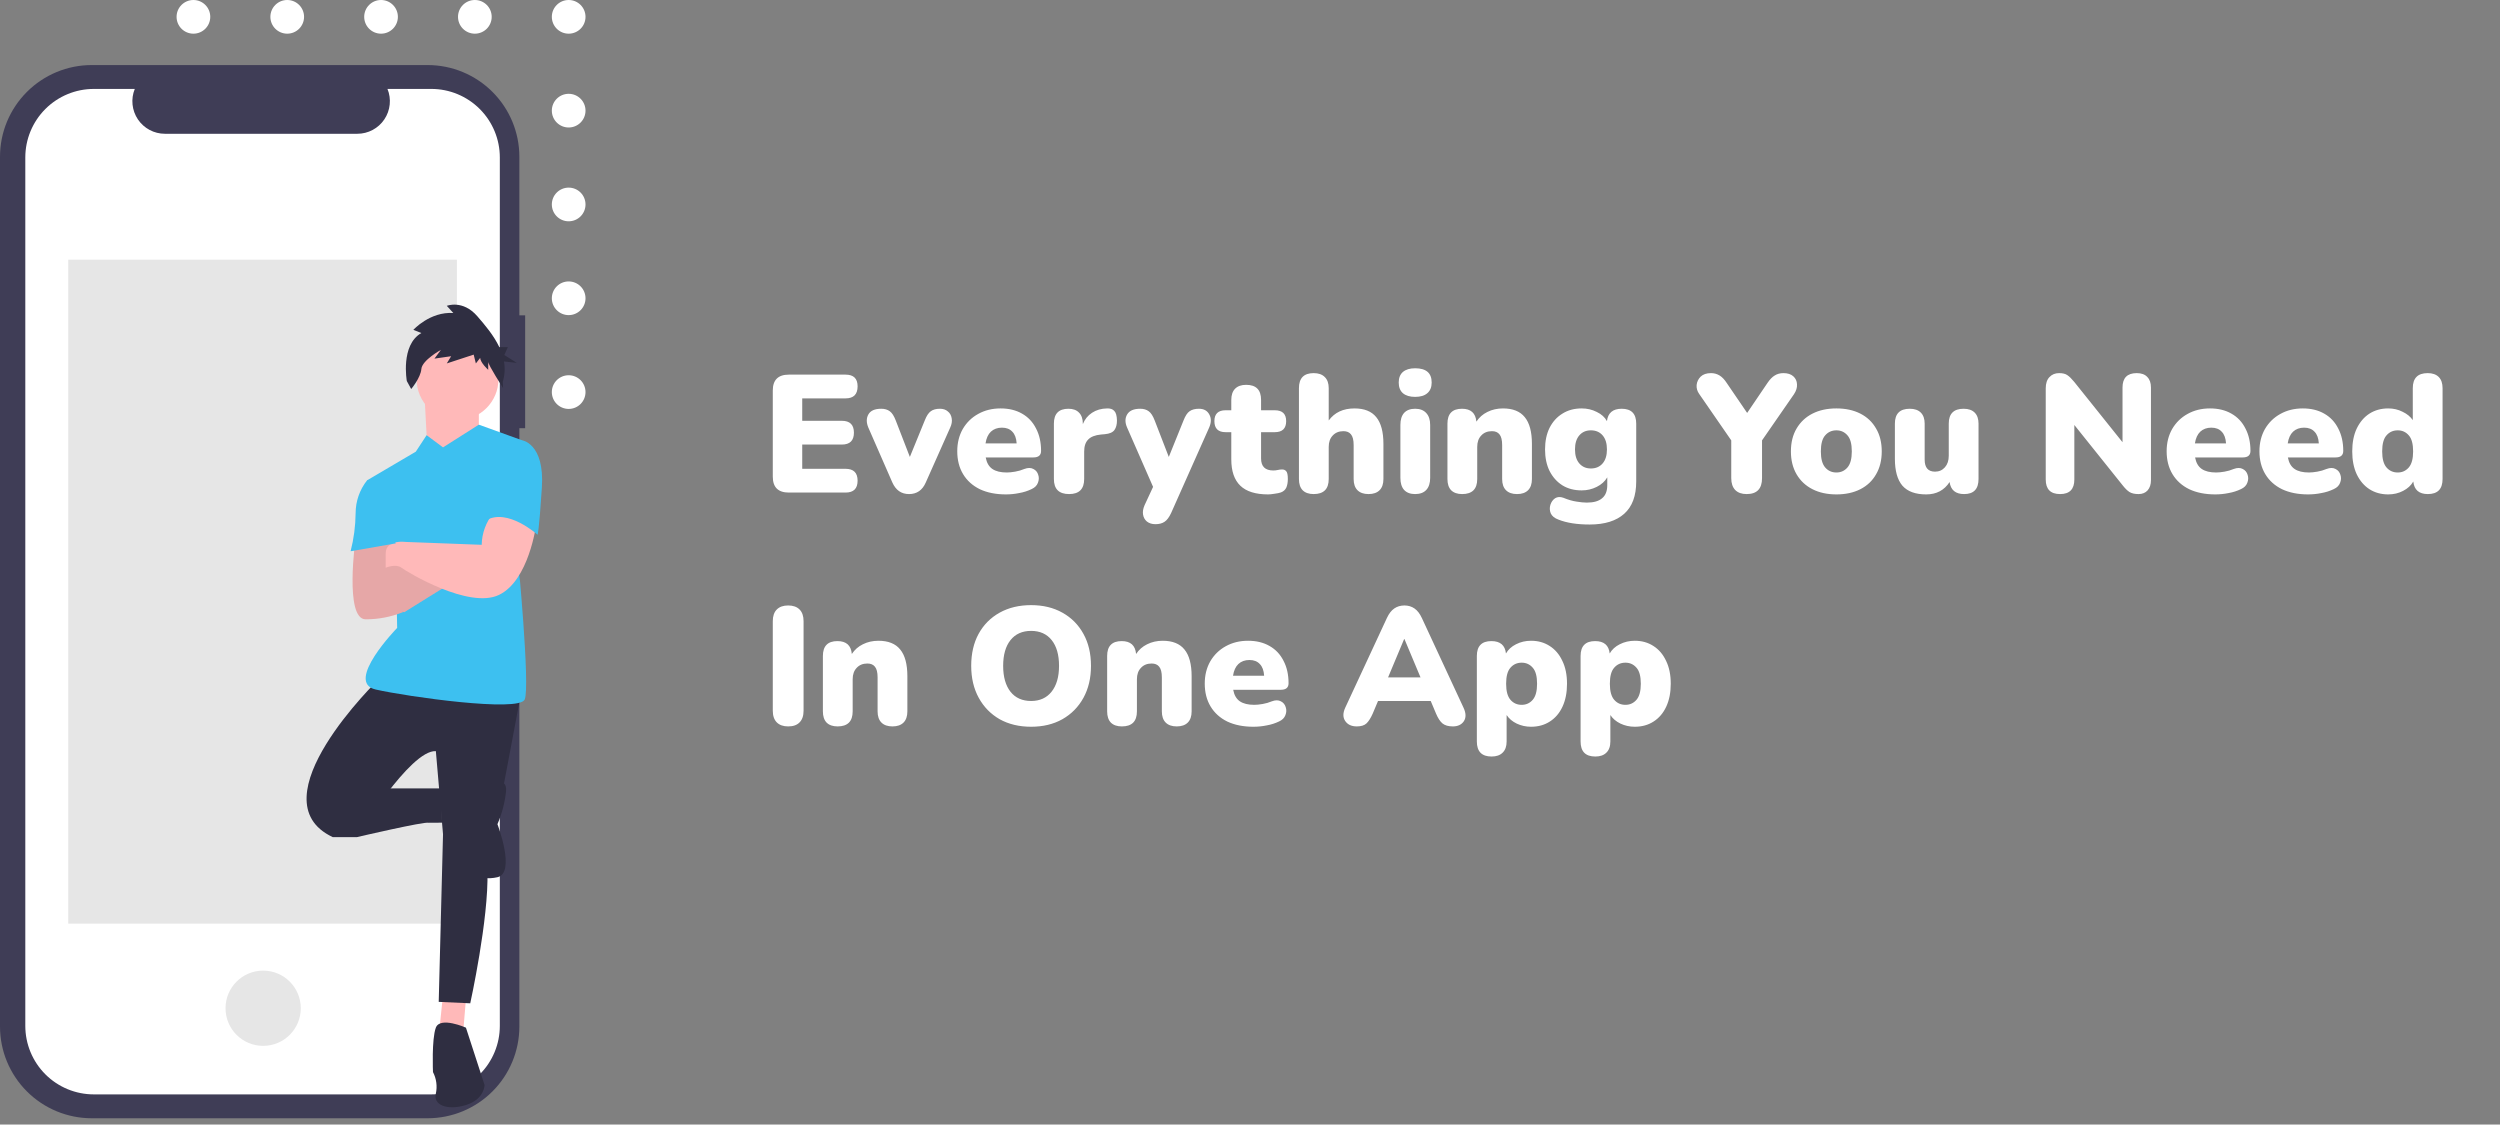<svg width="269" height="121" viewBox="0 0 269 121" fill="none" xmlns="http://www.w3.org/2000/svg">
<rect x="0" y="0" width="269" height="121" fill="#808080" stroke="none"/>
<path d="M84.88 53C83.728 53 83.152 52.43 83.152 51.29V42.02C83.152 40.88 83.728 40.31 84.88 40.31H90.982C91.846 40.31 92.278 40.73 92.278 41.57C92.278 42.434 91.846 42.866 90.982 42.866H86.32V45.278H90.586C91.45 45.278 91.882 45.704 91.882 46.556C91.882 47.408 91.45 47.834 90.586 47.834H86.32V50.444H90.982C91.846 50.444 92.278 50.87 92.278 51.722C92.278 52.574 91.846 53 90.982 53H84.88ZM97.811 53.162C96.983 53.162 96.383 52.742 96.011 51.902L93.437 46.016C93.209 45.476 93.209 45.002 93.437 44.594C93.665 44.186 94.127 43.982 94.823 43.982C95.195 43.982 95.501 44.072 95.741 44.252C95.981 44.42 96.197 44.756 96.389 45.26L97.901 49.166L99.503 45.242C99.695 44.75 99.911 44.42 100.151 44.252C100.391 44.072 100.721 43.982 101.141 43.982C101.489 43.982 101.771 44.078 101.987 44.27C102.215 44.45 102.353 44.696 102.401 45.008C102.461 45.32 102.407 45.656 102.239 46.016L99.611 51.92C99.251 52.748 98.651 53.162 97.811 53.162ZM108.239 53.198C107.159 53.198 106.223 53.012 105.431 52.64C104.651 52.256 104.051 51.716 103.631 51.02C103.211 50.324 103.001 49.502 103.001 48.554C103.001 47.654 103.199 46.856 103.595 46.16C104.003 45.464 104.555 44.924 105.251 44.54C105.959 44.144 106.763 43.946 107.663 43.946C108.551 43.946 109.319 44.132 109.967 44.504C110.627 44.876 111.131 45.41 111.479 46.106C111.839 46.79 112.019 47.594 112.019 48.518C112.019 48.986 111.743 49.22 111.191 49.22H106.061C106.169 49.796 106.409 50.21 106.781 50.462C107.153 50.714 107.669 50.84 108.329 50.84C108.581 50.84 108.881 50.81 109.229 50.75C109.577 50.69 109.907 50.594 110.219 50.462C110.603 50.318 110.927 50.318 111.191 50.462C111.455 50.594 111.629 50.804 111.713 51.092C111.809 51.368 111.797 51.656 111.677 51.956C111.569 52.244 111.347 52.466 111.011 52.622C110.591 52.826 110.141 52.97 109.661 53.054C109.193 53.15 108.719 53.198 108.239 53.198ZM107.807 46.016C107.327 46.016 106.931 46.16 106.619 46.448C106.319 46.736 106.127 47.156 106.043 47.708H109.391C109.355 47.144 109.199 46.724 108.923 46.448C108.659 46.16 108.287 46.016 107.807 46.016ZM115.037 53.162C113.945 53.162 113.399 52.622 113.399 51.542V45.584C113.399 44.516 113.921 43.982 114.965 43.982C115.457 43.982 115.835 44.12 116.099 44.396C116.375 44.672 116.513 45.068 116.513 45.584V45.638C116.717 45.122 117.047 44.714 117.503 44.414C117.959 44.114 118.499 43.958 119.123 43.946C119.471 43.934 119.729 44.024 119.897 44.216C120.077 44.396 120.173 44.738 120.185 45.242C120.185 45.674 120.095 46.016 119.915 46.268C119.735 46.52 119.393 46.67 118.889 46.718L118.475 46.754C117.839 46.814 117.377 46.994 117.089 47.294C116.801 47.582 116.657 48.014 116.657 48.59V51.542C116.657 52.622 116.117 53.162 115.037 53.162ZM124.323 56.402C123.951 56.402 123.645 56.306 123.405 56.114C123.177 55.922 123.039 55.67 122.991 55.358C122.943 55.058 122.997 54.728 123.153 54.368L124.071 52.388L121.281 46.016C121.041 45.476 121.041 45.002 121.281 44.594C121.521 44.186 121.989 43.982 122.685 43.982C123.057 43.982 123.363 44.072 123.603 44.252C123.843 44.42 124.059 44.756 124.251 45.26L125.763 49.166L127.347 45.242C127.539 44.75 127.755 44.42 127.995 44.252C128.247 44.072 128.583 43.982 129.003 43.982C129.531 43.982 129.903 44.186 130.119 44.594C130.347 45.002 130.341 45.476 130.101 46.016L126.015 55.196C125.799 55.664 125.559 55.982 125.295 56.15C125.043 56.318 124.719 56.402 124.323 56.402ZM136.447 53.198C135.103 53.198 134.107 52.886 133.459 52.262C132.811 51.638 132.487 50.696 132.487 49.436V46.502H131.875C131.071 46.502 130.669 46.106 130.669 45.314C130.669 44.534 131.071 44.144 131.875 44.144H132.487V43.028C132.487 42.5 132.625 42.098 132.901 41.822C133.177 41.546 133.573 41.408 134.089 41.408C135.157 41.408 135.691 41.948 135.691 43.028V44.144H137.167C137.983 44.144 138.391 44.534 138.391 45.314C138.391 46.106 137.983 46.502 137.167 46.502H135.691V49.328C135.691 50.192 136.129 50.624 137.005 50.624C137.173 50.624 137.335 50.606 137.491 50.57C137.647 50.534 137.791 50.516 137.923 50.516C138.115 50.504 138.271 50.564 138.391 50.696C138.511 50.816 138.571 51.098 138.571 51.542C138.571 51.902 138.517 52.208 138.409 52.46C138.301 52.7 138.109 52.874 137.833 52.982C137.665 53.042 137.437 53.09 137.149 53.126C136.861 53.174 136.627 53.198 136.447 53.198ZM141.35 53.162C140.834 53.162 140.438 53.024 140.162 52.748C139.898 52.472 139.766 52.07 139.766 51.542V41.768C139.766 40.688 140.294 40.148 141.35 40.148C141.866 40.148 142.262 40.286 142.538 40.562C142.826 40.838 142.97 41.24 142.97 41.768V45.242C143.606 44.378 144.53 43.946 145.742 43.946C146.798 43.946 147.578 44.258 148.082 44.882C148.598 45.506 148.856 46.466 148.856 47.762V51.542C148.856 52.07 148.718 52.472 148.442 52.748C148.166 53.024 147.77 53.162 147.254 53.162C146.738 53.162 146.342 53.024 146.066 52.748C145.79 52.472 145.652 52.07 145.652 51.542V47.888C145.652 47.348 145.556 46.964 145.364 46.736C145.184 46.508 144.914 46.394 144.554 46.394C144.074 46.394 143.69 46.55 143.402 46.862C143.114 47.162 142.97 47.57 142.97 48.086V51.542C142.97 52.622 142.43 53.162 141.35 53.162ZM152.266 42.704C151.702 42.704 151.264 42.572 150.952 42.308C150.652 42.044 150.502 41.66 150.502 41.156C150.502 40.664 150.652 40.286 150.952 40.022C151.264 39.758 151.702 39.626 152.266 39.626C153.454 39.626 154.048 40.136 154.048 41.156C154.048 41.66 153.892 42.044 153.58 42.308C153.28 42.572 152.842 42.704 152.266 42.704ZM152.266 53.162C151.75 53.162 151.354 53.012 151.078 52.712C150.814 52.412 150.682 51.98 150.682 51.416V45.728C150.682 45.164 150.814 44.732 151.078 44.432C151.354 44.132 151.75 43.982 152.266 43.982C152.782 43.982 153.178 44.132 153.454 44.432C153.742 44.732 153.886 45.164 153.886 45.728V51.416C153.886 51.98 153.748 52.412 153.472 52.712C153.196 53.012 152.794 53.162 152.266 53.162ZM157.329 53.162C156.813 53.162 156.417 53.024 156.141 52.748C155.877 52.472 155.745 52.07 155.745 51.542V45.584C155.745 44.516 156.267 43.982 157.311 43.982C158.259 43.982 158.775 44.444 158.859 45.368C159.159 44.912 159.555 44.564 160.047 44.324C160.551 44.072 161.109 43.946 161.721 43.946C162.777 43.946 163.557 44.258 164.061 44.882C164.577 45.506 164.835 46.466 164.835 47.762V51.542C164.835 52.07 164.697 52.472 164.421 52.748C164.145 53.024 163.749 53.162 163.233 53.162C162.717 53.162 162.321 53.024 162.045 52.748C161.769 52.472 161.631 52.07 161.631 51.542V47.888C161.631 47.348 161.535 46.964 161.343 46.736C161.163 46.508 160.893 46.394 160.533 46.394C160.053 46.394 159.669 46.55 159.381 46.862C159.093 47.162 158.949 47.57 158.949 48.086V51.542C158.949 52.622 158.409 53.162 157.329 53.162ZM171.053 56.438C169.697 56.438 168.581 56.264 167.705 55.916C167.273 55.76 166.991 55.532 166.859 55.232C166.739 54.932 166.727 54.626 166.823 54.314C166.919 54.014 167.087 53.78 167.327 53.612C167.579 53.456 167.873 53.438 168.209 53.558C168.737 53.774 169.211 53.912 169.631 53.972C170.063 54.044 170.435 54.08 170.747 54.08C171.479 54.08 172.025 53.924 172.385 53.612C172.757 53.312 172.943 52.838 172.943 52.19V51.362C172.691 51.794 172.313 52.136 171.809 52.388C171.305 52.64 170.765 52.766 170.189 52.766C169.397 52.766 168.707 52.586 168.119 52.226C167.531 51.854 167.069 51.338 166.733 50.678C166.409 50.018 166.247 49.244 166.247 48.356C166.247 47.468 166.409 46.694 166.733 46.034C167.069 45.374 167.531 44.864 168.119 44.504C168.707 44.132 169.397 43.946 170.189 43.946C170.777 43.946 171.317 44.072 171.809 44.324C172.313 44.564 172.679 44.894 172.907 45.314C173.015 44.426 173.543 43.982 174.491 43.982C175.535 43.982 176.057 44.516 176.057 45.584V51.812C176.057 53.36 175.625 54.518 174.761 55.286C173.897 56.054 172.661 56.438 171.053 56.438ZM171.179 50.408C171.707 50.408 172.127 50.228 172.439 49.868C172.751 49.508 172.907 49.004 172.907 48.356C172.907 47.708 172.751 47.204 172.439 46.844C172.127 46.484 171.707 46.304 171.179 46.304C170.663 46.304 170.249 46.484 169.937 46.844C169.625 47.204 169.469 47.708 169.469 48.356C169.469 49.004 169.625 49.508 169.937 49.868C170.249 50.228 170.663 50.408 171.179 50.408ZM187.939 53.162C187.411 53.162 187.003 53.018 186.715 52.73C186.427 52.43 186.283 52.004 186.283 51.452V47.384L182.827 42.38C182.623 42.092 182.533 41.774 182.557 41.426C182.593 41.078 182.737 40.778 182.989 40.526C183.253 40.274 183.625 40.148 184.105 40.148C184.441 40.148 184.747 40.232 185.023 40.4C185.299 40.568 185.557 40.838 185.797 41.21L187.993 44.432L190.189 41.192C190.441 40.82 190.699 40.556 190.963 40.4C191.227 40.232 191.539 40.148 191.899 40.148C192.355 40.148 192.709 40.262 192.961 40.49C193.213 40.718 193.345 41.006 193.357 41.354C193.381 41.702 193.273 42.056 193.033 42.416L189.595 47.384V51.452C189.595 52.592 189.043 53.162 187.939 53.162ZM197.598 53.198C196.614 53.198 195.756 53.012 195.024 52.64C194.292 52.268 193.722 51.734 193.314 51.038C192.906 50.342 192.702 49.52 192.702 48.572C192.702 47.612 192.906 46.79 193.314 46.106C193.722 45.41 194.292 44.876 195.024 44.504C195.756 44.132 196.614 43.946 197.598 43.946C198.582 43.946 199.44 44.132 200.172 44.504C200.904 44.876 201.468 45.41 201.864 46.106C202.272 46.79 202.476 47.612 202.476 48.572C202.476 49.52 202.272 50.342 201.864 51.038C201.468 51.734 200.904 52.268 200.172 52.64C199.44 53.012 198.582 53.198 197.598 53.198ZM197.598 50.84C198.078 50.84 198.474 50.66 198.786 50.3C199.098 49.94 199.254 49.364 199.254 48.572C199.254 47.768 199.098 47.192 198.786 46.844C198.474 46.484 198.078 46.304 197.598 46.304C197.106 46.304 196.704 46.484 196.392 46.844C196.08 47.192 195.924 47.768 195.924 48.572C195.924 49.364 196.08 49.94 196.392 50.3C196.704 50.66 197.106 50.84 197.598 50.84ZM207.256 53.198C206.104 53.198 205.252 52.886 204.7 52.262C204.16 51.626 203.89 50.66 203.89 49.364V45.584C203.89 44.516 204.424 43.982 205.492 43.982C206.008 43.982 206.404 44.12 206.68 44.396C206.956 44.672 207.094 45.068 207.094 45.584V49.454C207.094 50.318 207.466 50.75 208.21 50.75C208.642 50.75 208.996 50.594 209.272 50.282C209.548 49.97 209.686 49.556 209.686 49.04V45.584C209.686 44.516 210.22 43.982 211.288 43.982C211.804 43.982 212.2 44.12 212.476 44.396C212.752 44.672 212.89 45.068 212.89 45.584V51.542C212.89 52.622 212.374 53.162 211.342 53.162C210.418 53.162 209.896 52.73 209.776 51.866C209.2 52.754 208.36 53.198 207.256 53.198ZM221.669 53.162C220.637 53.162 220.121 52.64 220.121 51.596V41.786C220.121 41.258 220.253 40.856 220.517 40.58C220.781 40.292 221.129 40.148 221.561 40.148C221.945 40.148 222.239 40.22 222.443 40.364C222.659 40.508 222.905 40.748 223.181 41.084L228.383 47.582V41.696C228.383 40.664 228.893 40.148 229.913 40.148C230.417 40.148 230.795 40.286 231.047 40.562C231.311 40.826 231.443 41.204 231.443 41.696V51.668C231.443 52.124 231.323 52.49 231.083 52.766C230.843 53.03 230.519 53.162 230.111 53.162C229.703 53.162 229.379 53.09 229.139 52.946C228.911 52.802 228.665 52.562 228.401 52.226L223.199 45.728V51.596C223.199 52.64 222.689 53.162 221.669 53.162ZM238.369 53.198C237.289 53.198 236.353 53.012 235.561 52.64C234.781 52.256 234.181 51.716 233.761 51.02C233.341 50.324 233.131 49.502 233.131 48.554C233.131 47.654 233.329 46.856 233.725 46.16C234.133 45.464 234.685 44.924 235.381 44.54C236.089 44.144 236.893 43.946 237.793 43.946C238.681 43.946 239.449 44.132 240.097 44.504C240.757 44.876 241.261 45.41 241.609 46.106C241.969 46.79 242.149 47.594 242.149 48.518C242.149 48.986 241.873 49.22 241.321 49.22H236.191C236.299 49.796 236.539 50.21 236.911 50.462C237.283 50.714 237.799 50.84 238.459 50.84C238.711 50.84 239.011 50.81 239.359 50.75C239.707 50.69 240.037 50.594 240.349 50.462C240.733 50.318 241.057 50.318 241.321 50.462C241.585 50.594 241.759 50.804 241.843 51.092C241.939 51.368 241.927 51.656 241.807 51.956C241.699 52.244 241.477 52.466 241.141 52.622C240.721 52.826 240.271 52.97 239.791 53.054C239.323 53.15 238.849 53.198 238.369 53.198ZM237.937 46.016C237.457 46.016 237.061 46.16 236.749 46.448C236.449 46.736 236.257 47.156 236.173 47.708H239.521C239.485 47.144 239.329 46.724 239.053 46.448C238.789 46.16 238.417 46.016 237.937 46.016ZM248.354 53.198C247.274 53.198 246.338 53.012 245.546 52.64C244.766 52.256 244.166 51.716 243.746 51.02C243.326 50.324 243.116 49.502 243.116 48.554C243.116 47.654 243.314 46.856 243.71 46.16C244.118 45.464 244.67 44.924 245.366 44.54C246.074 44.144 246.878 43.946 247.778 43.946C248.666 43.946 249.434 44.132 250.082 44.504C250.742 44.876 251.246 45.41 251.594 46.106C251.954 46.79 252.134 47.594 252.134 48.518C252.134 48.986 251.858 49.22 251.306 49.22H246.176C246.284 49.796 246.524 50.21 246.896 50.462C247.268 50.714 247.784 50.84 248.444 50.84C248.696 50.84 248.996 50.81 249.344 50.75C249.692 50.69 250.022 50.594 250.334 50.462C250.718 50.318 251.042 50.318 251.306 50.462C251.57 50.594 251.744 50.804 251.828 51.092C251.924 51.368 251.912 51.656 251.792 51.956C251.684 52.244 251.462 52.466 251.126 52.622C250.706 52.826 250.256 52.97 249.776 53.054C249.308 53.15 248.834 53.198 248.354 53.198ZM247.922 46.016C247.442 46.016 247.046 46.16 246.734 46.448C246.434 46.736 246.242 47.156 246.158 47.708H249.506C249.47 47.144 249.314 46.724 249.038 46.448C248.774 46.16 248.402 46.016 247.922 46.016ZM256.97 53.198C256.214 53.198 255.542 53.012 254.954 52.64C254.378 52.268 253.922 51.734 253.586 51.038C253.262 50.342 253.1 49.52 253.1 48.572C253.1 47.612 253.262 46.79 253.586 46.106C253.922 45.41 254.378 44.876 254.954 44.504C255.542 44.132 256.214 43.946 256.97 43.946C257.534 43.946 258.05 44.066 258.518 44.306C258.998 44.534 259.364 44.834 259.616 45.206V41.768C259.616 40.688 260.15 40.148 261.218 40.148C261.734 40.148 262.13 40.286 262.406 40.562C262.682 40.838 262.82 41.24 262.82 41.768V51.542C262.82 52.622 262.292 53.162 261.236 53.162C260.288 53.162 259.766 52.712 259.67 51.812C259.43 52.232 259.064 52.568 258.572 52.82C258.092 53.072 257.558 53.198 256.97 53.198ZM257.996 50.84C258.476 50.84 258.872 50.66 259.184 50.3C259.496 49.94 259.652 49.364 259.652 48.572C259.652 47.768 259.496 47.192 259.184 46.844C258.872 46.484 258.476 46.304 257.996 46.304C257.504 46.304 257.102 46.484 256.79 46.844C256.478 47.192 256.322 47.768 256.322 48.572C256.322 49.364 256.478 49.94 256.79 50.3C257.102 50.66 257.504 50.84 257.996 50.84ZM84.808 78.162C84.28 78.162 83.872 78.018 83.584 77.73C83.296 77.442 83.152 77.022 83.152 76.47V66.84C83.152 66.288 83.296 65.868 83.584 65.58C83.872 65.292 84.28 65.148 84.808 65.148C85.336 65.148 85.744 65.292 86.032 65.58C86.32 65.868 86.464 66.288 86.464 66.84V76.47C86.464 77.022 86.32 77.442 86.032 77.73C85.756 78.018 85.348 78.162 84.808 78.162ZM90.127 78.162C89.611 78.162 89.215 78.024 88.939 77.748C88.675 77.472 88.543 77.07 88.543 76.542V70.584C88.543 69.516 89.065 68.982 90.109 68.982C91.057 68.982 91.573 69.444 91.657 70.368C91.957 69.912 92.353 69.564 92.845 69.324C93.349 69.072 93.907 68.946 94.519 68.946C95.575 68.946 96.355 69.258 96.859 69.882C97.375 70.506 97.633 71.466 97.633 72.762V76.542C97.633 77.07 97.495 77.472 97.219 77.748C96.943 78.024 96.547 78.162 96.031 78.162C95.515 78.162 95.119 78.024 94.843 77.748C94.567 77.472 94.429 77.07 94.429 76.542V72.888C94.429 72.348 94.333 71.964 94.141 71.736C93.961 71.508 93.691 71.394 93.331 71.394C92.851 71.394 92.467 71.55 92.179 71.862C91.891 72.162 91.747 72.57 91.747 73.086V76.542C91.747 77.622 91.207 78.162 90.127 78.162ZM110.946 78.198C109.662 78.198 108.534 77.928 107.562 77.388C106.602 76.836 105.852 76.068 105.312 75.084C104.772 74.1 104.502 72.954 104.502 71.646C104.502 70.326 104.766 69.18 105.294 68.208C105.834 67.224 106.59 66.462 107.562 65.922C108.534 65.382 109.662 65.112 110.946 65.112C112.23 65.112 113.352 65.382 114.312 65.922C115.284 66.462 116.04 67.224 116.58 68.208C117.12 69.18 117.39 70.326 117.39 71.646C117.39 72.954 117.12 74.1 116.58 75.084C116.04 76.068 115.284 76.836 114.312 77.388C113.352 77.928 112.23 78.198 110.946 78.198ZM110.946 75.426C111.882 75.426 112.614 75.096 113.142 74.436C113.682 73.764 113.952 72.834 113.952 71.646C113.952 70.458 113.688 69.534 113.16 68.874C112.632 68.214 111.894 67.884 110.946 67.884C109.998 67.884 109.26 68.214 108.732 68.874C108.204 69.534 107.94 70.458 107.94 71.646C107.94 72.834 108.204 73.764 108.732 74.436C109.26 75.096 109.998 75.426 110.946 75.426ZM120.713 78.162C120.197 78.162 119.801 78.024 119.525 77.748C119.261 77.472 119.129 77.07 119.129 76.542V70.584C119.129 69.516 119.651 68.982 120.695 68.982C121.643 68.982 122.159 69.444 122.243 70.368C122.543 69.912 122.939 69.564 123.431 69.324C123.935 69.072 124.493 68.946 125.105 68.946C126.161 68.946 126.941 69.258 127.445 69.882C127.961 70.506 128.219 71.466 128.219 72.762V76.542C128.219 77.07 128.081 77.472 127.805 77.748C127.529 78.024 127.133 78.162 126.617 78.162C126.101 78.162 125.705 78.024 125.429 77.748C125.153 77.472 125.015 77.07 125.015 76.542V72.888C125.015 72.348 124.919 71.964 124.727 71.736C124.547 71.508 124.277 71.394 123.917 71.394C123.437 71.394 123.053 71.55 122.765 71.862C122.477 72.162 122.333 72.57 122.333 73.086V76.542C122.333 77.622 121.793 78.162 120.713 78.162ZM134.869 78.198C133.789 78.198 132.853 78.012 132.061 77.64C131.281 77.256 130.681 76.716 130.261 76.02C129.841 75.324 129.631 74.502 129.631 73.554C129.631 72.654 129.829 71.856 130.225 71.16C130.633 70.464 131.185 69.924 131.881 69.54C132.589 69.144 133.393 68.946 134.293 68.946C135.181 68.946 135.949 69.132 136.597 69.504C137.257 69.876 137.761 70.41 138.109 71.106C138.469 71.79 138.649 72.594 138.649 73.518C138.649 73.986 138.373 74.22 137.821 74.22H132.691C132.799 74.796 133.039 75.21 133.411 75.462C133.783 75.714 134.299 75.84 134.959 75.84C135.211 75.84 135.511 75.81 135.859 75.75C136.207 75.69 136.537 75.594 136.849 75.462C137.233 75.318 137.557 75.318 137.821 75.462C138.085 75.594 138.259 75.804 138.343 76.092C138.439 76.368 138.427 76.656 138.307 76.956C138.199 77.244 137.977 77.466 137.641 77.622C137.221 77.826 136.771 77.97 136.291 78.054C135.823 78.15 135.349 78.198 134.869 78.198ZM134.437 71.016C133.957 71.016 133.561 71.16 133.249 71.448C132.949 71.736 132.757 72.156 132.673 72.708H136.021C135.985 72.144 135.829 71.724 135.553 71.448C135.289 71.16 134.917 71.016 134.437 71.016ZM145.99 78.162C145.426 78.162 145.012 77.97 144.748 77.586C144.484 77.202 144.484 76.722 144.748 76.146L149.23 66.498C149.446 66.03 149.71 65.688 150.022 65.472C150.334 65.256 150.7 65.148 151.12 65.148C151.528 65.148 151.888 65.256 152.2 65.472C152.512 65.688 152.776 66.03 152.992 66.498L157.474 76.146C157.75 76.734 157.762 77.22 157.51 77.604C157.258 77.976 156.862 78.162 156.322 78.162C155.842 78.162 155.47 78.054 155.206 77.838C154.954 77.622 154.726 77.274 154.522 76.794L153.946 75.426H148.276L147.7 76.794C147.484 77.274 147.262 77.622 147.034 77.838C146.806 78.054 146.458 78.162 145.99 78.162ZM151.084 68.766L149.356 72.888H152.848L151.12 68.766H151.084ZM160.493 81.402C159.437 81.402 158.909 80.862 158.909 79.782V70.584C158.909 69.516 159.431 68.982 160.475 68.982C161.423 68.982 161.945 69.426 162.041 70.314C162.281 69.894 162.641 69.564 163.121 69.324C163.613 69.072 164.153 68.946 164.741 68.946C165.497 68.946 166.163 69.132 166.739 69.504C167.327 69.876 167.783 70.41 168.107 71.106C168.443 71.79 168.611 72.612 168.611 73.572C168.611 74.52 168.449 75.342 168.125 76.038C167.801 76.734 167.345 77.268 166.757 77.64C166.181 78.012 165.509 78.198 164.741 78.198C164.189 78.198 163.673 78.084 163.193 77.856C162.725 77.628 162.365 77.322 162.113 76.938V79.782C162.113 80.31 161.969 80.712 161.681 80.988C161.405 81.264 161.009 81.402 160.493 81.402ZM163.733 75.84C164.213 75.84 164.609 75.66 164.921 75.3C165.233 74.94 165.389 74.364 165.389 73.572C165.389 72.768 165.233 72.192 164.921 71.844C164.609 71.484 164.213 71.304 163.733 71.304C163.241 71.304 162.839 71.484 162.527 71.844C162.215 72.192 162.059 72.768 162.059 73.572C162.059 74.364 162.215 74.94 162.527 75.3C162.839 75.66 163.241 75.84 163.733 75.84ZM171.655 81.402C170.599 81.402 170.071 80.862 170.071 79.782V70.584C170.071 69.516 170.593 68.982 171.637 68.982C172.585 68.982 173.107 69.426 173.203 70.314C173.443 69.894 173.803 69.564 174.283 69.324C174.775 69.072 175.315 68.946 175.903 68.946C176.659 68.946 177.325 69.132 177.901 69.504C178.489 69.876 178.945 70.41 179.269 71.106C179.605 71.79 179.773 72.612 179.773 73.572C179.773 74.52 179.611 75.342 179.287 76.038C178.963 76.734 178.507 77.268 177.919 77.64C177.343 78.012 176.671 78.198 175.903 78.198C175.351 78.198 174.835 78.084 174.355 77.856C173.887 77.628 173.527 77.322 173.275 76.938V79.782C173.275 80.31 173.131 80.712 172.843 80.988C172.567 81.264 172.171 81.402 171.655 81.402ZM174.895 75.84C175.375 75.84 175.771 75.66 176.083 75.3C176.395 74.94 176.551 74.364 176.551 73.572C176.551 72.768 176.395 72.192 176.083 71.844C175.771 71.484 175.375 71.304 174.895 71.304C174.403 71.304 174.001 71.484 173.689 71.844C173.377 72.192 173.221 72.768 173.221 73.572C173.221 74.364 173.377 74.94 173.689 75.3C174.001 75.66 174.403 75.84 174.895 75.84Z" fill="white"/>
<circle cx="20.812" cy="1.812" r="1.812" fill="white"/>
<circle cx="30.905" cy="1.812" r="1.812" fill="white"/>
<circle cx="41" cy="1.812" r="1.812" fill="white"/>
<circle cx="51.094" cy="1.812" r="1.812" fill="white"/>
<circle cx="61.189" cy="1.812" r="1.812" fill="white"/>
<circle cx="20.812" cy="11.906" r="1.812" fill="white"/>
<circle cx="30.905" cy="11.906" r="1.812" fill="white"/>
<circle cx="41" cy="11.906" r="1.812" fill="white"/>
<circle cx="51.094" cy="11.906" r="1.812" fill="white"/>
<circle cx="61.189" cy="11.906" r="1.812" fill="white"/>
<circle cx="20.812" cy="22" r="1.812" fill="white"/>
<circle cx="30.905" cy="22" r="1.812" fill="white"/>
<circle cx="41" cy="22" r="1.812" fill="white"/>
<circle cx="51.094" cy="22" r="1.812" fill="white"/>
<circle cx="61.189" cy="22" r="1.812" fill="white"/>
<circle cx="20.812" cy="32.094" r="1.812" fill="white"/>
<circle cx="30.905" cy="32.094" r="1.812" fill="white"/>
<circle cx="41" cy="32.094" r="1.812" fill="white"/>
<circle cx="51.094" cy="32.094" r="1.812" fill="white"/>
<circle cx="61.189" cy="32.094" r="1.812" fill="white"/>
<circle cx="20.812" cy="42.188" r="1.812" fill="white"/>
<circle cx="30.905" cy="42.188" r="1.812" fill="white"/>
<circle cx="41" cy="42.188" r="1.812" fill="white"/>
<circle cx="51.094" cy="42.188" r="1.812" fill="white"/>
<circle cx="61.189" cy="42.188" r="1.812" fill="white"/>
<path d="M56.507 33.93H55.884V16.872C55.884 14.254 54.844 11.743 52.992 9.892C51.141 8.04 48.63 7 46.011 7H9.872C7.254 7 4.743 8.04 2.892 9.892C1.04 11.743 0 14.254 0 16.872V110.452C0 113.071 1.04 115.582 2.892 117.433C4.743 119.285 7.254 120.325 9.872 120.325H46.011C48.63 120.325 51.141 119.285 52.992 117.433C54.843 115.582 55.884 113.071 55.884 110.452V46.072H56.506L56.507 33.93Z" fill="#3F3D56"/>
<path d="M46.409 9.568H41.692C41.909 10.1 41.992 10.677 41.933 11.249C41.875 11.82 41.676 12.368 41.356 12.845C41.036 13.322 40.603 13.713 40.096 13.983C39.589 14.253 39.023 14.394 38.449 14.394H17.745C17.171 14.394 16.605 14.253 16.098 13.983C15.591 13.713 15.159 13.322 14.838 12.845C14.518 12.369 14.32 11.82 14.261 11.249C14.202 10.678 14.285 10.101 14.502 9.569H10.095C8.14 9.569 6.265 10.345 4.882 11.728C3.499 13.111 2.723 14.986 2.723 16.941V110.384C2.723 112.339 3.499 114.214 4.882 115.597C6.265 116.98 8.14 117.756 10.095 117.756H46.408C48.363 117.756 50.239 116.98 51.621 115.597C53.004 114.214 53.781 112.339 53.781 110.384V16.941C53.781 14.986 53.004 13.11 51.621 11.728C50.239 10.345 48.363 9.568 46.408 9.568H46.409Z" fill="white"/>
<path d="M49.163 27.941H7.344V99.383H49.163V27.941Z" fill="#E6E6E6"/>
<path d="M28.315 112.535C30.551 112.535 32.364 110.722 32.364 108.486C32.364 106.25 30.551 104.438 28.315 104.438C26.079 104.438 24.267 106.25 24.267 108.486C24.267 110.722 26.079 112.535 28.315 112.535Z" fill="#E6E6E6"/>
<path d="M47.669 107.031L47.206 111.502L49.827 111.193L50.135 107.493L47.669 107.031Z" fill="#FFB9B9"/>
<path d="M40.731 73.113C40.731 73.113 27.318 86.063 35.797 90.072H38.418C38.418 90.072 44.123 80.667 46.898 80.822L47.669 89.763L47.206 107.801L50.598 107.956C50.598 107.956 52.602 98.86 52.448 93.772L55.994 74.963L40.731 73.113Z" fill="#2F2E41"/>
<path d="M36.568 89.455L38.418 90.072C38.418 90.072 45.664 88.376 46.126 88.53L47.561 88.52L47.514 84.83H41.348L36.568 89.455Z" fill="#2F2E41"/>
<path d="M50.135 110.577C50.135 110.577 47.36 109.343 46.897 110.577C46.435 111.81 46.589 115.356 46.589 115.356C46.959 116.067 47.068 116.885 46.897 117.669C46.589 118.902 48.131 119.519 50.135 118.902C52.139 118.285 52.139 116.744 52.139 116.744L50.135 110.577Z" fill="#2F2E41"/>
<path d="M52.447 84.521C52.447 84.521 54.606 83.288 54.452 85.138C54.324 86.359 54.012 87.555 53.526 88.683C53.526 88.683 55.531 93.925 53.526 94.388C51.522 94.85 49.98 93.771 49.98 93C49.98 92.229 52.447 84.521 52.447 84.521Z" fill="#2F2E41"/>
<path d="M45.664 42.279L45.972 48.138L48.593 50.45L51.523 46.287V42.125L45.664 42.279Z" fill="#FFB9B9"/>
<path d="M47.669 48.138L45.904 46.826L44.74 48.6L39.498 51.683L42.581 59.7L42.735 67.563C42.735 67.563 37.031 73.421 40.423 74.192C43.814 74.963 55.84 76.659 56.456 75.271C57.073 73.884 55.685 59.546 55.685 59.546L56.148 47.366L51.523 45.694L47.669 48.138Z" fill="#3DC0F0"/>
<path d="M38.264 57.902C38.264 57.902 37.031 66.637 39.343 66.637C40.717 66.642 42.078 66.38 43.352 65.867L41.502 61.087L42.273 57.849L38.264 57.902Z" fill="#FFB9B9"/>
<path d="M41.81 65.559L43.506 65.867C43.506 65.867 48.44 62.784 48.748 62.63C49.056 62.475 43.815 59.854 43.815 59.854L40.269 61.242L41.81 65.559Z" fill="#FFB9B9"/>
<path opacity="0.1" d="M43.814 59.854L41.587 60.725L42.273 57.85L38.264 57.902C38.264 57.902 37.031 66.637 39.343 66.637C40.717 66.642 42.078 66.38 43.352 65.866L43.34 65.836L43.506 65.866C43.506 65.866 48.439 62.783 48.748 62.629C49.056 62.474 43.814 59.854 43.814 59.854Z" fill="black"/>
<path d="M49.23 45.202C51.662 45.202 53.633 43.231 53.633 40.8C53.633 38.369 51.662 36.398 49.23 36.398C46.799 36.398 44.828 38.369 44.828 40.8C44.828 43.231 46.799 45.202 49.23 45.202Z" fill="#FFB9B9"/>
<path d="M45.338 35.834L44.478 35.489C44.478 35.489 46.277 33.509 48.779 33.681L48.075 32.907C48.075 32.907 49.795 32.218 51.359 34.026C52.181 34.975 53.133 36.093 53.726 37.351H54.647L54.263 38.198L55.608 39.045L54.227 38.893C54.358 39.623 54.313 40.375 54.096 41.085L54.133 41.755C54.133 41.755 52.532 39.278 52.532 38.933V39.794C52.532 39.794 51.672 39.02 51.672 38.503L51.203 39.106L50.968 38.157L48.075 39.104L48.544 38.329L46.745 38.588L47.449 37.641C47.449 37.641 45.416 38.76 45.338 39.707C45.26 40.654 44.243 41.859 44.243 41.859L43.774 40.998C43.774 40.998 43.071 37.125 45.338 35.834Z" fill="#2F2E41"/>
<path d="M53.064 55.229C52.286 56.191 51.852 57.385 51.83 58.621L43.659 58.313C43.659 58.313 41.501 58.005 41.501 59.546V61.088C41.501 61.088 42.58 60.625 43.197 61.088C43.813 61.55 50.443 65.559 53.681 64.017C56.918 62.475 57.689 56.463 57.689 56.463C57.689 56.463 54.76 53.996 53.064 55.229Z" fill="#FFB9B9"/>
<path d="M54.915 47.521L56.148 47.367C56.148 47.367 58.615 47.675 58.306 52.454C57.998 57.234 57.844 57.542 57.844 57.542C57.844 57.542 54.606 54.613 52.294 56L54.915 47.521Z" fill="#3DC0F0"/>
<path d="M40.114 51.684H39.498C38.699 52.693 38.264 53.943 38.264 55.23C38.25 56.608 38.069 57.98 37.725 59.315L42.581 58.467L40.114 51.684Z" fill="#3DC0F0"/>
</svg>
